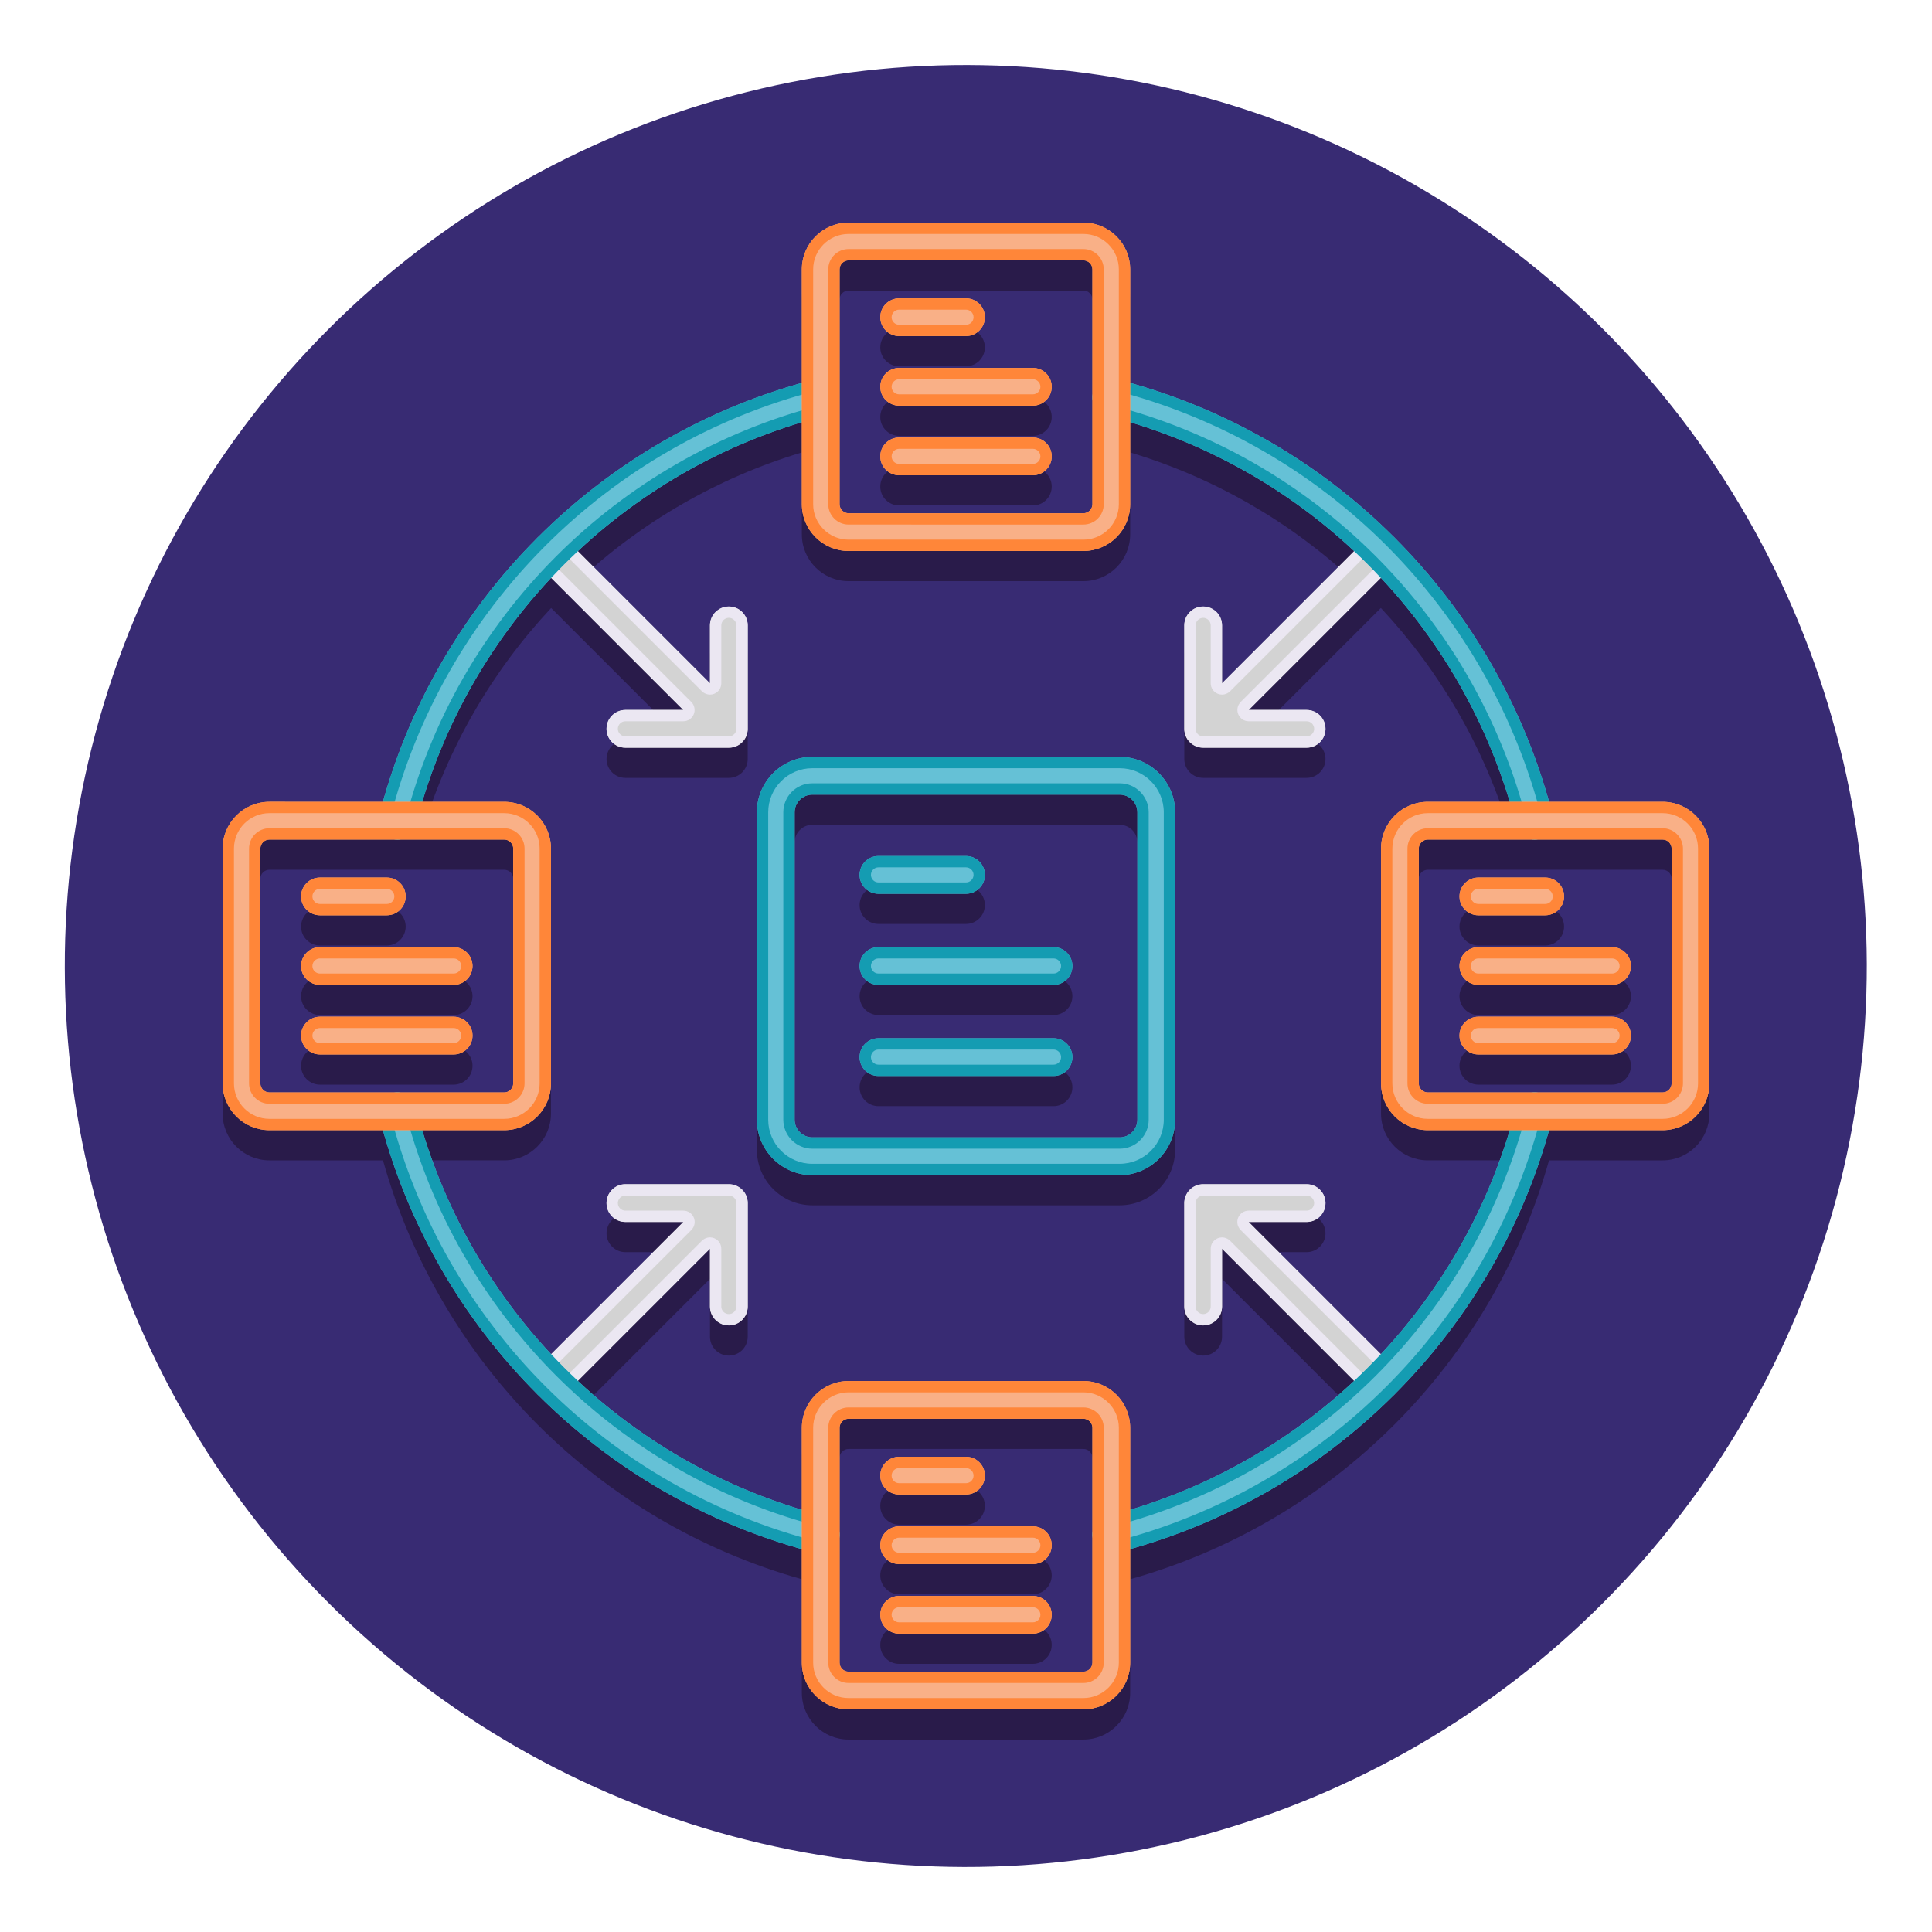 <?xml version="1.0" encoding="utf-8"?>
<!-- Generator: Adobe Illustrator 24.0.0, SVG Export Plug-In . SVG Version: 6.00 Build 0)  -->
<svg version="1.1" id="Layer_1" xmlns="http://www.w3.org/2000/svg" xmlns:xlink="http://www.w3.org/1999/xlink" x="0px" y="0px"
	 viewBox="0 0 256 256" style="enable-background:new 0 0 256 256;" xml:space="preserve">
<style type="text/css">
	.st0{fill:#382B73;}
	.st1{fill:#291B4A;}
	.st2{fill:#ED9ABC;}
	.st3{fill:#E54890;}
	.st4{fill:#D3D3D3;}
	.st5{fill:#EBE7F2;}
	.st6{fill:#F9B087;}
	.st7{fill:#FF8639;}
	.st8{fill:#65C1D6;}
	.st9{fill:#149CB2;}
</style>
<g>
	<g>
		<g>
			<g>
				<g>
					
						<ellipse transform="matrix(0.707 -0.707 0.707 0.707 -53.019 128)" class="st0" cx="128" cy="128" rx="119.4" ry="119.4"/>
				</g>
			</g>
		</g>
	</g>
	<g>
		<g>
			<g>
				<g>
					<path class="st1" d="M148.367,159.708c4.048,0,7.341-3.292,7.341-7.34v-40.735c0-4.047-3.293-7.34-7.341-7.34h-40.734
						c-4.048,0-7.341,3.292-7.341,7.34v40.735c0,4.047,3.293,7.34,7.341,7.34H148.367z M105.292,152.368v-40.735
						c0-1.29,1.05-2.34,2.341-2.34h40.734c1.291,0,2.341,1.05,2.341,2.34v40.735c0,1.29-1.05,2.34-2.341,2.34h-40.734
						C106.342,154.708,105.292,153.658,105.292,152.368z"/>
				</g>
			</g>
		</g>
		<g>
			<g>
				<g>
					<path class="st1" d="M116.402,122.429H128c1.381,0,2.5-1.119,2.5-2.5s-1.119-2.5-2.5-2.5h-11.598c-1.381,0-2.5,1.119-2.5,2.5
						S115.021,122.429,116.402,122.429z"/>
				</g>
			</g>
		</g>
		<g>
			<g>
				<g>
					<path class="st1" d="M116.402,134.5h23.195c1.381,0,2.5-1.119,2.5-2.5s-1.119-2.5-2.5-2.5h-23.195c-1.381,0-2.5,1.119-2.5,2.5
						S115.021,134.5,116.402,134.5z"/>
				</g>
			</g>
		</g>
		<g>
			<g>
				<g>
					<path class="st1" d="M116.402,146.571h23.195c1.381,0,2.5-1.119,2.5-2.5s-1.119-2.5-2.5-2.5h-23.195
						c-1.381,0-2.5,1.119-2.5,2.5S115.021,146.571,116.402,146.571z"/>
				</g>
			</g>
		</g>
		<g>
			<g>
				<g>
					<path class="st1" d="M128,48.533c1.381,0,2.5-1.119,2.5-2.5s-1.119-2.5-2.5-2.5h-8.858c-1.381,0-2.5,1.119-2.5,2.5
						s1.119,2.5,2.5,2.5H128z"/>
				</g>
			</g>
		</g>
		<g>
			<g>
				<g>
					<path class="st1" d="M136.858,57.753c1.381,0,2.5-1.119,2.5-2.5s-1.119-2.5-2.5-2.5h-17.717c-1.381,0-2.5,1.119-2.5,2.5
						s1.119,2.5,2.5,2.5H136.858z"/>
				</g>
			</g>
		</g>
		<g>
			<g>
				<g>
					<path class="st1" d="M136.858,66.973c1.381,0,2.5-1.119,2.5-2.5s-1.119-2.5-2.5-2.5h-17.717c-1.381,0-2.5,1.119-2.5,2.5
						s1.119,2.5,2.5,2.5H136.858z"/>
				</g>
			</g>
		</g>
		<g>
			<g>
				<g>
					<path class="st1" d="M128,202.027c1.381,0,2.5-1.119,2.5-2.5s-1.119-2.5-2.5-2.5h-8.858c-1.381,0-2.5,1.119-2.5,2.5
						s1.119,2.5,2.5,2.5H128z"/>
				</g>
			</g>
		</g>
		<g>
			<g>
				<g>
					<path class="st1" d="M136.858,211.247c1.381,0,2.5-1.119,2.5-2.5s-1.119-2.5-2.5-2.5h-17.717c-1.381,0-2.5,1.119-2.5,2.5
						s1.119,2.5,2.5,2.5H136.858z"/>
				</g>
			</g>
		</g>
		<g>
			<g>
				<g>
					<path class="st1" d="M136.858,220.467c1.381,0,2.5-1.119,2.5-2.5s-1.119-2.5-2.5-2.5h-17.717c-1.381,0-2.5,1.119-2.5,2.5
						s1.119,2.5,2.5,2.5H136.858z"/>
				</g>
			</g>
		</g>
		<g>
			<g>
				<g>
					<path class="st1" d="M143.557,33.5h-31.113c-3.417,0-6.196,2.78-6.196,6.197v15.051c-26.921,7.559-47.945,28.587-55.501,55.5
						h-15.05c-3.417,0-6.196,2.78-6.196,6.197v31.112c0,3.417,2.779,6.197,6.196,6.197h15.05
						c7.559,26.927,28.573,47.942,55.501,55.501v15.05c0,3.417,2.779,6.197,6.196,6.197h31.113c3.417,0,6.196-2.78,6.196-6.197
						v-15.05c26.927-7.559,47.942-28.574,55.501-55.501h15.05c3.417,0,6.196-2.78,6.196-6.197v-31.112
						c0-3.417-2.779-6.197-6.196-6.197h-15.05c-7.559-26.927-28.573-47.942-55.501-55.501v-15.05
						C149.753,36.28,146.974,33.5,143.557,33.5z M111.247,39.697c0-0.66,0.537-1.197,1.196-1.197h31.113
						c0.659,0,1.196,0.537,1.196,1.197v31.112c0,0.66-0.537,1.197-1.196,1.197h-31.113c-0.659,0-1.196-0.537-1.196-1.197V39.697z
						 M35.696,148.753c-0.659,0-1.196-0.537-1.196-1.197v-31.112c0-0.66,0.537-1.197,1.196-1.197h16.957c0.001,0,0.003,0,0.004,0
						c0.002,0,0.004,0,0.006,0h14.146c0.66,0,1.197,0.537,1.197,1.197v31.112c0,0.66-0.537,1.197-1.197,1.197H35.696z
						 M144.753,224.303c0,0.66-0.537,1.197-1.196,1.197h-31.113c-0.659,0-1.196-0.537-1.196-1.197v-31.112
						c0-0.66,0.537-1.197,1.196-1.197h31.113c0.659,0,1.196,0.537,1.196,1.197V224.303z M203.343,115.248c0.001,0,0.003,0,0.004,0
						h16.957c0.659,0,1.196,0.537,1.196,1.197v31.112c0,0.66-0.537,1.197-1.196,1.197h-31.112c-0.66,0-1.197-0.537-1.197-1.197
						v-31.112c0-0.66,0.537-1.197,1.197-1.197h14.146C203.339,115.247,203.341,115.248,203.343,115.248z M179.44,77.025
						l-17.514,17.513v-7.672c0-1.381-1.119-2.5-2.5-2.5s-2.5,1.119-2.5,2.5v13.707c0,1.381,1.119,2.5,2.5,2.5h13.707
						c1.381,0,2.5-1.119,2.5-2.5s-1.119-2.5-2.5-2.5h-7.672l17.514-17.513c7.787,8.323,13.687,18.435,17.073,29.687h-10.856
						c-3.417,0-6.197,2.78-6.197,6.197v31.112c0,3.417,2.78,6.197,6.197,6.197h10.856c-3.386,11.252-9.286,21.364-17.073,29.687
						l-17.524-17.524h7.682c1.381,0,2.5-1.119,2.5-2.5s-1.119-2.5-2.5-2.5h-13.707c-1.381,0-2.5,1.119-2.5,2.5v13.707
						c0,1.381,1.119,2.5,2.5,2.5s2.5-1.119,2.5-2.5v-7.662l17.514,17.514c-8.323,7.787-18.435,13.687-29.687,17.073v-10.857
						c0-3.417-2.779-6.197-6.196-6.197h-31.113c-3.417,0-6.196,2.78-6.196,6.197v10.857c-11.252-3.386-21.364-9.286-29.687-17.073
						l17.516-17.515v7.663c0,1.381,1.119,2.5,2.5,2.5s2.5-1.119,2.5-2.5v-13.707c0-1.381-1.119-2.5-2.5-2.5H82.869
						c-1.381,0-2.5,1.119-2.5,2.5s1.119,2.5,2.5,2.5h7.681L73.025,183.44c-7.787-8.323-13.687-18.435-17.073-29.687h10.856
						c3.417,0,6.197-2.78,6.197-6.197v-31.112c0-3.417-2.78-6.197-6.197-6.197H55.953C59.338,99,65.24,88.888,73.029,80.564
						l17.509,17.51h-7.669c-1.381,0-2.5,1.119-2.5,2.5s1.119,2.5,2.5,2.5h13.707c1.381,0,2.5-1.119,2.5-2.5V86.867
						c0-1.381-1.119-2.5-2.5-2.5s-2.5,1.119-2.5,2.5v7.675L76.564,77.029c8.324-7.788,18.434-13.693,29.683-17.078v10.858
						c0,3.417,2.779,6.197,6.196,6.197h31.113c3.417,0,6.196-2.78,6.196-6.197V59.952C161.005,63.338,171.117,69.238,179.44,77.025z
						"/>
				</g>
			</g>
		</g>
		<g>
			<g>
				<g>
					<path class="st1" d="M204.747,125.28c1.381,0,2.5-1.119,2.5-2.5s-1.119-2.5-2.5-2.5h-8.858c-1.381,0-2.5,1.119-2.5,2.5
						s1.119,2.5,2.5,2.5H204.747z"/>
				</g>
			</g>
		</g>
		<g>
			<g>
				<g>
					<path class="st1" d="M213.605,134.5c1.381,0,2.5-1.119,2.5-2.5s-1.119-2.5-2.5-2.5h-17.717c-1.381,0-2.5,1.119-2.5,2.5
						s1.119,2.5,2.5,2.5H213.605z"/>
				</g>
			</g>
		</g>
		<g>
			<g>
				<g>
					<path class="st1" d="M213.605,143.72c1.381,0,2.5-1.119,2.5-2.5s-1.119-2.5-2.5-2.5h-17.717c-1.381,0-2.5,1.119-2.5,2.5
						s1.119,2.5,2.5,2.5H213.605z"/>
				</g>
			</g>
		</g>
		<g>
			<g>
				<g>
					<path class="st1" d="M51.253,125.28c1.381,0,2.5-1.119,2.5-2.5s-1.119-2.5-2.5-2.5h-8.858c-1.381,0-2.5,1.119-2.5,2.5
						s1.119,2.5,2.5,2.5H51.253z"/>
				</g>
			</g>
		</g>
		<g>
			<g>
				<g>
					<path class="st1" d="M60.111,134.5c1.381,0,2.5-1.119,2.5-2.5s-1.119-2.5-2.5-2.5H42.395c-1.381,0-2.5,1.119-2.5,2.5
						s1.119,2.5,2.5,2.5H60.111z"/>
				</g>
			</g>
		</g>
		<g>
			<g>
				<g>
					<path class="st1" d="M60.111,143.72c1.381,0,2.5-1.119,2.5-2.5s-1.119-2.5-2.5-2.5H42.395c-1.381,0-2.5,1.119-2.5,2.5
						s1.119,2.5,2.5,2.5H60.111z"/>
				</g>
			</g>
		</g>
	</g>
	<g>
		<g>
			<g>
				<g>
					<path class="st4" d="M96.576,175.623c1.381,0,2.5-1.119,2.5-2.5v-13.707c0-1.381-1.119-2.5-2.5-2.5H82.869
						c-1.381,0-2.5,1.119-2.5,2.5s1.119,2.5,2.5,2.5h11.207v11.207C94.076,174.503,95.195,175.623,96.576,175.623z"/>
				</g>
			</g>
		</g>
		<g>
			<g>
				<g>
					<path class="st4" d="M74.793,184.742l23.103-23.102c0.977-0.976,0.977-2.559,0-3.535c-0.977-0.977-2.559-0.977-3.535,0
						l-23.103,23.102c-0.977,0.976-0.977,2.559,0,3.535c0.488,0.488,1.128,0.732,1.768,0.732S74.305,185.23,74.793,184.742z"/>
				</g>
			</g>
		</g>
		<g>
			<g>
				<g>
					<path class="st5" d="M71.258,184.742c0.488,0.488,1.128,0.732,1.768,0.732s1.279-0.244,1.768-0.732l19.283-19.283v7.663
						c0,1.381,1.119,2.5,2.5,2.5s2.5-1.119,2.5-2.5v-13.707c0-1.381-1.119-2.5-2.5-2.5H82.869c-1.381,0-2.5,1.119-2.5,2.5
						s1.119,2.5,2.5,2.5h7.681l-19.292,19.292C70.281,182.183,70.281,183.766,71.258,184.742z M72.318,182.268l19.292-19.292
						c0.429-0.429,0.557-1.074,0.325-1.635c-0.232-0.56-0.779-0.926-1.386-0.926h-7.681c-0.551,0-1-0.449-1-1s0.449-1,1-1h13.707
						c0.551,0,1,0.449,1,1v13.707c0,0.551-0.449,1-1,1s-1-0.449-1-1v-7.663c0-0.607-0.365-1.154-0.926-1.386
						c-0.186-0.077-0.38-0.114-0.574-0.114c-0.39,0-0.774,0.152-1.061,0.439l-19.283,19.283c-0.189,0.189-0.44,0.293-0.707,0.293
						s-0.518-0.104-0.707-0.293c-0.189-0.189-0.293-0.44-0.293-0.707S72.129,182.457,72.318,182.268z"/>
				</g>
			</g>
		</g>
		<g>
			<g>
				<g>
					<path class="st4" d="M159.426,80.367c-1.381,0-2.5,1.119-2.5,2.5v13.707c0,1.381,1.119,2.5,2.5,2.5h13.707
						c1.381,0,2.5-1.119,2.5-2.5s-1.119-2.5-2.5-2.5h-11.207V82.867C161.926,81.486,160.807,80.367,159.426,80.367z"/>
				</g>
			</g>
		</g>
		<g>
			<g>
				<g>
					<path class="st4" d="M161.831,97.704l22.912-22.912c0.977-0.976,0.977-2.559,0-3.535c-0.977-0.977-2.559-0.977-3.535,0
						l-22.912,22.912c-0.977,0.976-0.977,2.559,0,3.535c0.488,0.488,1.128,0.732,1.768,0.732S161.343,98.192,161.831,97.704z"/>
				</g>
			</g>
		</g>
		<g>
			<g>
				<g>
					<path class="st5" d="M159.426,80.367c-1.381,0-2.5,1.119-2.5,2.5v13.707c0,1.381,1.119,2.5,2.5,2.5h13.707
						c1.381,0,2.5-1.119,2.5-2.5s-1.119-2.5-2.5-2.5h-7.672l19.282-19.282c0.977-0.976,0.977-2.559,0-3.535
						c-0.488-0.488-1.128-0.732-1.768-0.732s-1.279,0.244-1.768,0.732l-19.282,19.282v-7.672
						C161.926,81.486,160.807,80.367,159.426,80.367z M162.986,91.599l19.282-19.282c0.189-0.189,0.44-0.293,0.707-0.293
						s0.518,0.104,0.707,0.293c0.189,0.189,0.293,0.44,0.293,0.707s-0.104,0.518-0.293,0.707L164.4,93.013
						c-0.429,0.429-0.557,1.074-0.325,1.635c0.232,0.56,0.779,0.926,1.386,0.926h7.672c0.551,0,1,0.449,1,1s-0.449,1-1,1h-13.707
						c-0.551,0-1-0.449-1-1V82.867c0-0.551,0.449-1,1-1s1,0.449,1,1v7.672c0,0.607,0.365,1.154,0.926,1.386
						c0.186,0.077,0.38,0.114,0.574,0.114C162.316,92.039,162.699,91.886,162.986,91.599z"/>
				</g>
			</g>
		</g>
		<g>
			<g>
				<g>
					<path class="st4" d="M96.576,99.074c1.381,0,2.5-1.119,2.5-2.5V82.867c0-1.381-1.119-2.5-2.5-2.5s-2.5,1.119-2.5,2.5v11.207
						H82.869c-1.381,0-2.5,1.119-2.5,2.5s1.119,2.5,2.5,2.5H96.576z"/>
				</g>
			</g>
		</g>
		<g>
			<g>
				<g>
					<path class="st4" d="M95.957,98.458c0.64,0,1.279-0.244,1.768-0.732c0.977-0.976,0.977-2.559,0-3.535L74.792,71.257
						c-0.977-0.977-2.559-0.977-3.535,0c-0.977,0.976-0.977,2.559,0,3.535l22.933,22.933C94.678,98.213,95.317,98.458,95.957,98.458
						z"/>
				</g>
			</g>
		</g>
		<g>
			<g>
				<g>
					<path class="st5" d="M80.369,96.574c0,1.381,1.119,2.5,2.5,2.5h13.707c1.381,0,2.5-1.119,2.5-2.5V82.867
						c0-1.381-1.119-2.5-2.5-2.5s-2.5,1.119-2.5,2.5v7.675L74.792,71.257c-0.488-0.488-1.128-0.732-1.768-0.732
						s-1.279,0.244-1.768,0.732c-0.977,0.976-0.977,2.559,0,3.535l19.281,19.282h-7.669C81.488,94.074,80.369,95.193,80.369,96.574z
						 M91.924,94.648c0.232-0.56,0.104-1.206-0.325-1.635L72.317,73.731c-0.189-0.189-0.293-0.44-0.293-0.707
						s0.104-0.518,0.293-0.707c0.189-0.189,0.44-0.293,0.707-0.293s0.518,0.104,0.707,0.293l19.284,19.285
						c0.287,0.287,0.671,0.439,1.061,0.439c0.193,0,0.388-0.037,0.574-0.114c0.561-0.232,0.926-0.779,0.926-1.386v-7.675
						c0-0.551,0.449-1,1-1s1,0.449,1,1v13.707c0,0.551-0.449,1-1,1H82.869c-0.551,0-1-0.449-1-1s0.449-1,1-1h7.669
						C91.145,95.574,91.692,95.208,91.924,94.648z"/>
				</g>
			</g>
		</g>
		<g>
			<g>
				<g>
					<path class="st4" d="M161.926,173.123v-11.207h11.207c1.381,0,2.5-1.119,2.5-2.5s-1.119-2.5-2.5-2.5h-13.707
						c-1.381,0-2.5,1.119-2.5,2.5v13.707c0,1.381,1.119,2.5,2.5,2.5S161.926,174.503,161.926,173.123z"/>
				</g>
			</g>
		</g>
		<g>
			<g>
				<g>
					<path class="st4" d="M182.976,185.476c0.64,0,1.279-0.244,1.768-0.732c0.977-0.976,0.977-2.559,0-3.535l-23.039-23.04
						c-0.977-0.977-2.559-0.977-3.535,0c-0.977,0.976-0.977,2.559,0,3.535l23.039,23.04
						C181.696,185.231,182.336,185.476,182.976,185.476z"/>
				</g>
			</g>
		</g>
		<g>
			<g>
				<g>
					<g>
						<path class="st5" d="M175.633,159.416c0-1.381-1.119-2.5-2.5-2.5h-13.707c-1.381,0-2.5,1.119-2.5,2.5v13.707
							c0,1.381,1.119,2.5,2.5,2.5s2.5-1.119,2.5-2.5v-7.662l19.282,19.283c0.488,0.488,1.128,0.732,1.768,0.732
							s1.279-0.244,1.768-0.732c0.977-0.976,0.977-2.559,0-3.535l-19.292-19.292h7.682
							C174.514,161.916,175.633,160.796,175.633,159.416z M164.065,161.341c-0.232,0.56-0.104,1.206,0.325,1.635l19.292,19.293
							c0.189,0.189,0.293,0.44,0.293,0.707s-0.104,0.518-0.293,0.707c-0.189,0.189-0.44,0.293-0.707,0.293s-0.518-0.104-0.707-0.293
							L162.986,164.4c-0.287-0.287-0.671-0.439-1.061-0.439c-0.193,0-0.388,0.037-0.574,0.114c-0.561,0.232-0.926,0.779-0.926,1.386
							v7.662c0,0.551-0.449,1-1,1s-1-0.449-1-1v-13.707c0-0.551,0.449-1,1-1h13.707c0.551,0,1,0.449,1,1s-0.449,1-1,1h-7.682
							C164.844,160.416,164.297,160.781,164.065,161.341z"/>
					</g>
				</g>
			</g>
		</g>
		<g>
			<g>
				<g>
					<g>
						<path class="st8" d="M52.657,111.248c1.115,0,2.133-0.752,2.421-1.883c6.78-26.614,27.516-47.399,54.114-54.242
							c1.337-0.344,2.143-1.707,1.798-3.044c-0.344-1.337-1.706-2.141-3.044-1.798c-28.367,7.299-50.482,29.466-57.714,57.851
							c-0.341,1.338,0.468,2.699,1.806,3.04C52.245,111.223,52.453,111.248,52.657,111.248z"/>
					</g>
				</g>
			</g>
			<g>
				<g>
					<g>
						<path class="st8" d="M108.13,205.768c0.207,0.053,0.415,0.078,0.619,0.078c1.115,0,2.133-0.752,2.421-1.883
							c0.341-1.338-0.468-2.699-1.806-3.04c-26.687-6.798-47.487-27.6-54.286-54.286c-0.341-1.338-1.7-2.146-3.04-1.806
							c-1.338,0.341-2.146,1.702-1.806,3.04C57.483,176.332,79.668,198.517,108.13,205.768z"/>
					</g>
				</g>
			</g>
			<g>
				<g>
					<g>
						<path class="st8" d="M147.251,205.845c0.204,0,0.412-0.025,0.619-0.078c28.462-7.251,50.646-29.436,57.897-57.897
							c0.341-1.338-0.468-2.699-1.806-3.04c-1.338-0.34-2.699,0.468-3.04,1.806c-6.799,26.687-27.6,47.488-54.286,54.286
							c-1.338,0.341-2.146,1.702-1.806,3.04C145.118,205.093,146.136,205.845,147.251,205.845z"/>
					</g>
				</g>
			</g>
			<g>
				<g>
					<g>
						<path class="st8" d="M200.922,109.364c0.288,1.131,1.306,1.883,2.421,1.883c0.204,0,0.412-0.025,0.619-0.078
							c1.338-0.341,2.146-1.702,1.806-3.04c-7.251-28.461-29.436-50.646-57.897-57.897c-1.337-0.34-2.699,0.468-3.04,1.806
							s0.468,2.699,1.806,3.04C173.322,61.876,194.123,82.678,200.922,109.364z"/>
					</g>
				</g>
			</g>
		</g>
		<g>
			<g>
				<g>
					<g>
						<g>
							<path class="st9" d="M52.657,111.248c1.115,0,2.133-0.752,2.421-1.883c6.78-26.614,27.516-47.399,54.114-54.242
								c1.337-0.344,2.143-1.707,1.798-3.044c-0.29-1.129-1.306-1.877-2.421-1.877c-0.206,0-0.415,0.026-0.623,0.079
								c-28.367,7.299-50.482,29.466-57.714,57.851c-0.341,1.338,0.468,2.699,1.806,3.04
								C52.245,111.223,52.453,111.248,52.657,111.248z M51.686,108.5c7.096-27.853,28.797-49.606,56.632-56.768
								c0.083-0.021,0.168-0.032,0.251-0.032l0,0h0h0c0.456,0,0.854,0.309,0.968,0.752c0.067,0.258,0.029,0.527-0.107,0.757
								c-0.136,0.23-0.353,0.393-0.612,0.46c-27.129,6.98-48.278,28.179-55.194,55.325c-0.113,0.444-0.511,0.754-0.967,0.754
								c-0.084,0-0.167-0.01-0.248-0.031C51.874,109.58,51.55,109.034,51.686,108.5z"/>
						</g>
					</g>
				</g>
			</g>
			<g>
				<g>
					<g>
						<g>
							<path class="st9" d="M108.13,205.768c0.207,0.053,0.415,0.078,0.619,0.078c1.115,0,2.133-0.752,2.421-1.883
								c0.341-1.338-0.468-2.699-1.806-3.04c-26.687-6.798-47.487-27.6-54.286-54.286c-0.288-1.131-1.304-1.883-2.421-1.883
								c-0.204,0-0.412,0.025-0.619,0.078c-1.338,0.341-2.146,1.702-1.806,3.04C57.483,176.332,79.668,198.517,108.13,205.768z
								 M52.407,146.284c0.083-0.021,0.167-0.032,0.25-0.032l0,0h0h0c0.457,0,0.855,0.31,0.968,0.754
								c6.935,27.219,28.151,48.436,55.369,55.369c0.535,0.136,0.859,0.682,0.723,1.216c-0.113,0.444-0.511,0.754-0.967,0.754
								c-0.084,0-0.168-0.01-0.249-0.031c-27.929-7.115-49.699-28.885-56.814-56.814C51.55,146.966,51.874,146.42,52.407,146.284z"
								/>
						</g>
					</g>
				</g>
			</g>
			<g>
				<g>
					<g>
						<g>
							<path class="st9" d="M147.251,205.845c0.204,0,0.412-0.025,0.619-0.078c28.462-7.251,50.646-29.436,57.897-57.897
								c0.341-1.338-0.468-2.699-1.806-3.04c-0.207-0.053-0.414-0.078-0.618-0.078c-1.116,0-2.134,0.752-2.422,1.883
								c-6.799,26.687-27.6,47.488-54.286,54.286c-1.338,0.341-2.146,1.702-1.806,3.04
								C145.118,205.093,146.136,205.845,147.251,205.845z M147.006,202.375c27.219-6.934,48.435-28.15,55.37-55.369
								c0.113-0.444,0.511-0.754,0.969-0.754c0.083,0,0.166,0.011,0.247,0.031c0.535,0.136,0.859,0.682,0.723,1.216
								c-7.115,27.929-28.885,49.699-56.814,56.814c-0.081,0.021-0.165,0.031-0.249,0.031c-0.457,0-0.854-0.31-0.967-0.754
								C146.148,203.057,146.472,202.512,147.006,202.375z"/>
						</g>
					</g>
				</g>
			</g>
			<g>
				<g>
					<g>
						<g>
							<path class="st9" d="M200.922,109.364c0.288,1.131,1.306,1.883,2.421,1.883c0.204,0,0.412-0.025,0.619-0.078
								c1.338-0.341,2.146-1.702,1.806-3.04c-7.251-28.461-29.436-50.646-57.897-57.897c-0.207-0.053-0.414-0.078-0.618-0.078
								c-1.116,0-2.134,0.752-2.422,1.883c-0.341,1.338,0.468,2.699,1.806,3.04C173.322,61.876,194.123,82.678,200.922,109.364z
								 M146.284,52.408c0.113-0.444,0.511-0.754,0.969-0.754c0.083,0,0.166,0.011,0.247,0.031
								c27.929,7.115,49.699,28.885,56.814,56.814c0.136,0.534-0.188,1.08-0.722,1.216c-0.081,0.021-0.165,0.031-0.249,0.031
								c-0.457,0-0.854-0.31-0.967-0.754c-6.935-27.219-28.151-48.436-55.369-55.369C146.472,53.488,146.148,52.943,146.284,52.408z
								"/>
						</g>
					</g>
				</g>
			</g>
		</g>
		<g>
			<g>
				<g>
					<g>
						<path class="st8" d="M148.367,155.708c4.048,0,7.341-3.292,7.341-7.34v-40.735c0-4.047-3.293-7.34-7.341-7.34h-40.734
							c-4.048,0-7.341,3.292-7.341,7.34v40.735c0,4.047,3.293,7.34,7.341,7.34H148.367z M105.292,148.368v-40.735
							c0-1.29,1.05-2.34,2.341-2.34h40.734c1.291,0,2.341,1.05,2.341,2.34v40.735c0,1.29-1.05,2.34-2.341,2.34h-40.734
							C106.342,150.708,105.292,149.658,105.292,148.368z"/>
					</g>
				</g>
			</g>
			<g>
				<g>
					<g>
						<path class="st8" d="M116.402,118.429H128c1.381,0,2.5-1.119,2.5-2.5s-1.119-2.5-2.5-2.5h-11.598c-1.381,0-2.5,1.119-2.5,2.5
							S115.021,118.429,116.402,118.429z"/>
					</g>
				</g>
			</g>
			<g>
				<g>
					<g>
						<path class="st8" d="M116.402,130.5h23.195c1.381,0,2.5-1.119,2.5-2.5s-1.119-2.5-2.5-2.5h-23.195c-1.381,0-2.5,1.119-2.5,2.5
							S115.021,130.5,116.402,130.5z"/>
					</g>
				</g>
			</g>
			<g>
				<g>
					<g>
						<path class="st8" d="M116.402,142.571h23.195c1.381,0,2.5-1.119,2.5-2.5s-1.119-2.5-2.5-2.5h-23.195
							c-1.381,0-2.5,1.119-2.5,2.5S115.021,142.571,116.402,142.571z"/>
					</g>
				</g>
			</g>
		</g>
		<g>
			<g>
				<g>
					<g>
						<path class="st9" d="M148.367,152.208c2.118,0,3.841-1.723,3.841-3.84v-40.735c0-2.117-1.723-3.84-3.841-3.84h-40.734
							c-2.118,0-3.841,1.723-3.841,3.84v40.735c0,2.117,1.723,3.84,3.841,3.84H148.367z M105.292,148.368v-40.735
							c0-1.29,1.05-2.34,2.341-2.34h40.734c1.291,0,2.341,1.05,2.341,2.34v40.735c0,1.29-1.05,2.34-2.341,2.34h-40.734
							C106.342,150.708,105.292,149.658,105.292,148.368z"/>
						<path class="st9" d="M148.367,155.708c4.048,0,7.341-3.292,7.341-7.34v-40.735c0-4.047-3.293-7.34-7.341-7.34h-40.734
							c-4.048,0-7.341,3.292-7.341,7.34v40.735c0,4.047,3.293,7.34,7.341,7.34H148.367z M101.792,148.368v-40.735
							c0-3.22,2.62-5.84,5.841-5.84h40.734c3.221,0,5.841,2.62,5.841,5.84v40.735c0,3.22-2.62,5.84-5.841,5.84h-40.734
							C104.412,154.208,101.792,151.588,101.792,148.368z"/>
					</g>
				</g>
			</g>
			<g>
				<g>
					<g>
						<path class="st9" d="M116.402,118.429H128c1.381,0,2.5-1.119,2.5-2.5s-1.119-2.5-2.5-2.5h-11.598c-1.381,0-2.5,1.119-2.5,2.5
							S115.021,118.429,116.402,118.429z M116.402,114.929H128c0.551,0,1,0.449,1,1s-0.449,1-1,1h-11.598c-0.551,0-1-0.449-1-1
							S115.851,114.929,116.402,114.929z"/>
					</g>
				</g>
			</g>
			<g>
				<g>
					<g>
						<path class="st9" d="M116.402,130.5h23.195c1.381,0,2.5-1.119,2.5-2.5s-1.119-2.5-2.5-2.5h-23.195c-1.381,0-2.5,1.119-2.5,2.5
							S115.021,130.5,116.402,130.5z M116.402,127h23.195c0.551,0,1,0.449,1,1s-0.449,1-1,1h-23.195c-0.551,0-1-0.449-1-1
							S115.851,127,116.402,127z"/>
					</g>
				</g>
			</g>
			<g>
				<g>
					<g>
						<path class="st9" d="M116.402,142.571h23.195c1.381,0,2.5-1.119,2.5-2.5s-1.119-2.5-2.5-2.5h-23.195
							c-1.381,0-2.5,1.119-2.5,2.5S115.021,142.571,116.402,142.571z M116.402,139.071h23.195c0.551,0,1,0.449,1,1s-0.449,1-1,1
							h-23.195c-0.551,0-1-0.449-1-1S115.851,139.071,116.402,139.071z"/>
					</g>
				</g>
			</g>
		</g>
		<g>
			<g>
				<g>
					<g>
						<g>
							<path class="st6" d="M143.557,73.006c3.417,0,6.196-2.78,6.196-6.197V35.697c0-3.417-2.779-6.197-6.196-6.197h-31.113
								c-3.417,0-6.196,2.78-6.196,6.197v31.112c0,3.417,2.779,6.197,6.196,6.197H143.557z M111.247,66.809V35.697
								c0-0.66,0.537-1.197,1.196-1.197h31.113c0.659,0,1.196,0.537,1.196,1.197v31.112c0,0.66-0.537,1.197-1.196,1.197h-31.113
								C111.784,68.006,111.247,67.469,111.247,66.809z"/>
						</g>
					</g>
				</g>
				<g>
					<g>
						<g>
							<path class="st6" d="M128,44.533c1.381,0,2.5-1.119,2.5-2.5s-1.119-2.5-2.5-2.5h-8.858c-1.381,0-2.5,1.119-2.5,2.5
								s1.119,2.5,2.5,2.5H128z"/>
						</g>
					</g>
				</g>
				<g>
					<g>
						<g>
							<path class="st6" d="M136.858,53.753c1.381,0,2.5-1.119,2.5-2.5s-1.119-2.5-2.5-2.5h-17.717c-1.381,0-2.5,1.119-2.5,2.5
								s1.119,2.5,2.5,2.5H136.858z"/>
						</g>
					</g>
				</g>
				<g>
					<g>
						<g>
							<path class="st6" d="M136.858,62.973c1.381,0,2.5-1.119,2.5-2.5s-1.119-2.5-2.5-2.5h-17.717c-1.381,0-2.5,1.119-2.5,2.5
								s1.119,2.5,2.5,2.5H136.858z"/>
						</g>
					</g>
				</g>
			</g>
			<g>
				<g>
					<g>
						<g>
							<path class="st6" d="M143.557,226.5c3.417,0,6.196-2.78,6.196-6.197v-31.112c0-3.417-2.779-6.197-6.196-6.197h-31.113
								c-3.417,0-6.196,2.78-6.196,6.197v31.112c0,3.417,2.779,6.197,6.196,6.197H143.557z M111.247,220.303v-31.112
								c0-0.66,0.537-1.197,1.196-1.197h31.113c0.659,0,1.196,0.537,1.196,1.197v31.112c0,0.66-0.537,1.197-1.196,1.197h-31.113
								C111.784,221.5,111.247,220.963,111.247,220.303z"/>
						</g>
					</g>
				</g>
				<g>
					<g>
						<g>
							<path class="st6" d="M128,198.027c1.381,0,2.5-1.119,2.5-2.5s-1.119-2.5-2.5-2.5h-8.858c-1.381,0-2.5,1.119-2.5,2.5
								s1.119,2.5,2.5,2.5H128z"/>
						</g>
					</g>
				</g>
				<g>
					<g>
						<g>
							<path class="st6" d="M136.858,207.247c1.381,0,2.5-1.119,2.5-2.5s-1.119-2.5-2.5-2.5h-17.717c-1.381,0-2.5,1.119-2.5,2.5
								s1.119,2.5,2.5,2.5H136.858z"/>
						</g>
					</g>
				</g>
				<g>
					<g>
						<g>
							<path class="st6" d="M136.858,216.467c1.381,0,2.5-1.119,2.5-2.5s-1.119-2.5-2.5-2.5h-17.717c-1.381,0-2.5,1.119-2.5,2.5
								s1.119,2.5,2.5,2.5H136.858z"/>
						</g>
					</g>
				</g>
			</g>
		</g>
		<g>
			<g>
				<g>
					<g>
						<g>
							<path class="st6" d="M220.304,149.753c3.417,0,6.196-2.78,6.196-6.197v-31.112c0-3.417-2.779-6.197-6.196-6.197h-31.112
								c-3.417,0-6.197,2.78-6.197,6.197v31.112c0,3.417,2.78,6.197,6.197,6.197H220.304z M187.994,143.556v-31.112
								c0-0.66,0.537-1.197,1.197-1.197h31.112c0.659,0,1.196,0.537,1.196,1.197v31.112c0,0.66-0.537,1.197-1.196,1.197h-31.112
								C188.531,144.753,187.994,144.216,187.994,143.556z"/>
						</g>
					</g>
				</g>
				<g>
					<g>
						<g>
							<path class="st6" d="M204.747,121.28c1.381,0,2.5-1.119,2.5-2.5s-1.119-2.5-2.5-2.5h-8.858c-1.381,0-2.5,1.119-2.5,2.5
								s1.119,2.5,2.5,2.5H204.747z"/>
						</g>
					</g>
				</g>
				<g>
					<g>
						<g>
							<path class="st6" d="M213.605,130.5c1.381,0,2.5-1.119,2.5-2.5s-1.119-2.5-2.5-2.5h-17.717c-1.381,0-2.5,1.119-2.5,2.5
								s1.119,2.5,2.5,2.5H213.605z"/>
						</g>
					</g>
				</g>
				<g>
					<g>
						<g>
							<path class="st6" d="M213.605,139.72c1.381,0,2.5-1.119,2.5-2.5s-1.119-2.5-2.5-2.5h-17.717c-1.381,0-2.5,1.119-2.5,2.5
								s1.119,2.5,2.5,2.5H213.605z"/>
						</g>
					</g>
				</g>
			</g>
			<g>
				<g>
					<g>
						<g>
							<path class="st6" d="M66.809,149.753c3.417,0,6.197-2.78,6.197-6.197v-31.112c0-3.417-2.78-6.197-6.197-6.197H35.696
								c-3.417,0-6.196,2.78-6.196,6.197v31.112c0,3.417,2.779,6.197,6.196,6.197H66.809z M34.5,143.556v-31.112
								c0-0.66,0.537-1.197,1.196-1.197h31.112c0.66,0,1.197,0.537,1.197,1.197v31.112c0,0.66-0.537,1.197-1.197,1.197H35.696
								C35.037,144.753,34.5,144.216,34.5,143.556z"/>
						</g>
					</g>
				</g>
				<g>
					<g>
						<g>
							<path class="st6" d="M51.253,121.28c1.381,0,2.5-1.119,2.5-2.5s-1.119-2.5-2.5-2.5h-8.858c-1.381,0-2.5,1.119-2.5,2.5
								s1.119,2.5,2.5,2.5H51.253z"/>
						</g>
					</g>
				</g>
				<g>
					<g>
						<g>
							<path class="st6" d="M60.111,130.5c1.381,0,2.5-1.119,2.5-2.5s-1.119-2.5-2.5-2.5H42.395c-1.381,0-2.5,1.119-2.5,2.5
								s1.119,2.5,2.5,2.5H60.111z"/>
						</g>
					</g>
				</g>
				<g>
					<g>
						<g>
							<path class="st6" d="M60.111,139.72c1.381,0,2.5-1.119,2.5-2.5s-1.119-2.5-2.5-2.5H42.395c-1.381,0-2.5,1.119-2.5,2.5
								s1.119,2.5,2.5,2.5H60.111z"/>
						</g>
					</g>
				</g>
			</g>
		</g>
		<g>
			<g>
				<g>
					<g>
						<path class="st7" d="M143.557,69.506c1.487,0,2.696-1.21,2.696-2.697V35.697c0-1.487-1.21-2.697-2.696-2.697h-31.113
							c-1.487,0-2.696,1.21-2.696,2.697v31.112c0,1.487,1.21,2.697,2.696,2.697H143.557z M111.247,66.809V35.697
							c0-0.66,0.537-1.197,1.196-1.197h31.113c0.659,0,1.196,0.537,1.196,1.197v31.112c0,0.66-0.537,1.197-1.196,1.197h-31.113
							C111.784,68.006,111.247,67.469,111.247,66.809z"/>
						<path class="st7" d="M143.557,73.006c3.417,0,6.196-2.78,6.196-6.197V35.697c0-3.417-2.779-6.197-6.196-6.197h-31.113
							c-3.417,0-6.196,2.78-6.196,6.197v31.112c0,3.417,2.779,6.197,6.196,6.197H143.557z M107.747,66.809V35.697
							c0-2.59,2.107-4.697,4.696-4.697h31.113c2.59,0,4.696,2.107,4.696,4.697v31.112c0,2.59-2.107,4.697-4.696,4.697h-31.113
							C109.854,71.506,107.747,69.399,107.747,66.809z"/>
					</g>
				</g>
			</g>
			<g>
				<g>
					<g>
						<path class="st7" d="M128,44.533c1.381,0,2.5-1.119,2.5-2.5s-1.119-2.5-2.5-2.5h-8.858c-1.381,0-2.5,1.119-2.5,2.5
							s1.119,2.5,2.5,2.5H128z M118.142,42.033c0-0.551,0.449-1,1-1H128c0.551,0,1,0.449,1,1s-0.449,1-1,1h-8.858
							C118.59,43.033,118.142,42.585,118.142,42.033z"/>
					</g>
				</g>
			</g>
			<g>
				<g>
					<g>
						<path class="st7" d="M136.858,53.753c1.381,0,2.5-1.119,2.5-2.5s-1.119-2.5-2.5-2.5h-17.717c-1.381,0-2.5,1.119-2.5,2.5
							s1.119,2.5,2.5,2.5H136.858z M118.142,51.253c0-0.551,0.449-1,1-1h17.717c0.551,0,1,0.449,1,1s-0.449,1-1,1h-17.717
							C118.59,52.253,118.142,51.804,118.142,51.253z"/>
					</g>
				</g>
			</g>
			<g>
				<g>
					<g>
						<path class="st7" d="M136.858,62.973c1.381,0,2.5-1.119,2.5-2.5s-1.119-2.5-2.5-2.5h-17.717c-1.381,0-2.5,1.119-2.5,2.5
							s1.119,2.5,2.5,2.5H136.858z M118.142,60.473c0-0.551,0.449-1,1-1h17.717c0.551,0,1,0.449,1,1s-0.449,1-1,1h-17.717
							C118.59,61.473,118.142,61.024,118.142,60.473z"/>
					</g>
				</g>
			</g>
			<g>
				<g>
					<g>
						<path class="st7" d="M143.557,223c1.487,0,2.696-1.21,2.696-2.697v-31.112c0-1.487-1.21-2.697-2.696-2.697h-31.113
							c-1.487,0-2.696,1.21-2.696,2.697v31.112c0,1.487,1.21,2.697,2.696,2.697H143.557z M111.247,220.303v-31.112
							c0-0.66,0.537-1.197,1.196-1.197h31.113c0.659,0,1.196,0.537,1.196,1.197v31.112c0,0.66-0.537,1.197-1.196,1.197h-31.113
							C111.784,221.5,111.247,220.963,111.247,220.303z"/>
						<path class="st7" d="M143.557,226.5c3.417,0,6.196-2.78,6.196-6.197v-31.112c0-3.417-2.779-6.197-6.196-6.197h-31.113
							c-3.417,0-6.196,2.78-6.196,6.197v31.112c0,3.417,2.779,6.197,6.196,6.197H143.557z M107.747,220.303v-31.112
							c0-2.59,2.107-4.697,4.696-4.697h31.113c2.59,0,4.696,2.107,4.696,4.697v31.112c0,2.59-2.107,4.697-4.696,4.697h-31.113
							C109.854,225,107.747,222.893,107.747,220.303z"/>
					</g>
				</g>
			</g>
			<g>
				<g>
					<g>
						<path class="st7" d="M128,198.027c1.381,0,2.5-1.119,2.5-2.5s-1.119-2.5-2.5-2.5h-8.858c-1.381,0-2.5,1.119-2.5,2.5
							s1.119,2.5,2.5,2.5H128z M118.142,195.527c0-0.551,0.449-1,1-1H128c0.551,0,1,0.449,1,1s-0.449,1-1,1h-8.858
							C118.59,196.527,118.142,196.079,118.142,195.527z"/>
					</g>
				</g>
			</g>
			<g>
				<g>
					<g>
						<path class="st7" d="M136.858,207.247c1.381,0,2.5-1.119,2.5-2.5s-1.119-2.5-2.5-2.5h-17.717c-1.381,0-2.5,1.119-2.5,2.5
							s1.119,2.5,2.5,2.5H136.858z M118.142,204.747c0-0.551,0.449-1,1-1h17.717c0.551,0,1,0.449,1,1s-0.449,1-1,1h-17.717
							C118.59,205.747,118.142,205.298,118.142,204.747z"/>
					</g>
				</g>
			</g>
			<g>
				<g>
					<g>
						<path class="st7" d="M136.858,216.467c1.381,0,2.5-1.119,2.5-2.5s-1.119-2.5-2.5-2.5h-17.717c-1.381,0-2.5,1.119-2.5,2.5
							s1.119,2.5,2.5,2.5H136.858z M118.142,213.967c0-0.551,0.449-1,1-1h17.717c0.551,0,1,0.449,1,1s-0.449,1-1,1h-17.717
							C118.59,214.967,118.142,214.518,118.142,213.967z"/>
					</g>
				</g>
			</g>
			<g>
				<g>
					<g>
						<path class="st7" d="M220.304,149.753c3.417,0,6.196-2.78,6.196-6.197v-31.112c0-3.417-2.779-6.197-6.196-6.197h-31.112
							c-3.417,0-6.197,2.78-6.197,6.197v31.112c0,3.417,2.78,6.197,6.197,6.197H220.304z M184.494,143.556v-31.112
							c0-2.59,2.107-4.697,4.697-4.697h31.112c2.59,0,4.696,2.107,4.696,4.697v31.112c0,2.59-2.107,4.697-4.696,4.697h-31.112
							C186.601,148.253,184.494,146.146,184.494,143.556z"/>
						<path class="st7" d="M220.304,146.253c1.487,0,2.696-1.21,2.696-2.697v-31.112c0-1.487-1.21-2.697-2.696-2.697h-31.112
							c-1.487,0-2.697,1.21-2.697,2.697v31.112c0,1.487,1.21,2.697,2.697,2.697H220.304z M187.994,143.556v-31.112
							c0-0.66,0.537-1.197,1.197-1.197h31.112c0.659,0,1.196,0.537,1.196,1.197v31.112c0,0.66-0.537,1.197-1.196,1.197h-31.112
							C188.531,144.753,187.994,144.216,187.994,143.556z"/>
					</g>
				</g>
			</g>
			<g>
				<g>
					<g>
						<path class="st7" d="M204.747,121.28c1.381,0,2.5-1.119,2.5-2.5s-1.119-2.5-2.5-2.5h-8.858c-1.381,0-2.5,1.119-2.5,2.5
							s1.119,2.5,2.5,2.5H204.747z M194.889,118.78c0-0.551,0.449-1,1-1h8.858c0.551,0,1,0.449,1,1s-0.449,1-1,1h-8.858
							C195.337,119.78,194.889,119.332,194.889,118.78z"/>
					</g>
				</g>
			</g>
			<g>
				<g>
					<g>
						<path class="st7" d="M213.605,130.5c1.381,0,2.5-1.119,2.5-2.5s-1.119-2.5-2.5-2.5h-17.717c-1.381,0-2.5,1.119-2.5,2.5
							s1.119,2.5,2.5,2.5H213.605z M194.889,128c0-0.551,0.449-1,1-1h17.717c0.551,0,1,0.449,1,1s-0.449,1-1,1h-17.717
							C195.337,129,194.889,128.551,194.889,128z"/>
					</g>
				</g>
			</g>
			<g>
				<g>
					<g>
						<path class="st7" d="M213.605,139.72c1.381,0,2.5-1.119,2.5-2.5s-1.119-2.5-2.5-2.5h-17.717c-1.381,0-2.5,1.119-2.5,2.5
							s1.119,2.5,2.5,2.5H213.605z M194.889,137.22c0-0.551,0.449-1,1-1h17.717c0.551,0,1,0.449,1,1s-0.449,1-1,1h-17.717
							C195.337,138.22,194.889,137.771,194.889,137.22z"/>
					</g>
				</g>
			</g>
			<g>
				<g>
					<g>
						<path class="st7" d="M66.809,146.253c1.487,0,2.697-1.21,2.697-2.697v-31.112c0-1.487-1.21-2.697-2.697-2.697H35.696
							c-1.487,0-2.696,1.21-2.696,2.697v31.112c0,1.487,1.21,2.697,2.696,2.697H66.809z M34.5,143.556v-31.112
							c0-0.66,0.537-1.197,1.196-1.197h31.112c0.66,0,1.197,0.537,1.197,1.197v31.112c0,0.66-0.537,1.197-1.197,1.197H35.696
							C35.037,144.753,34.5,144.216,34.5,143.556z"/>
						<path class="st7" d="M66.809,149.753c3.417,0,6.197-2.78,6.197-6.197v-31.112c0-3.417-2.78-6.197-6.197-6.197H35.696
							c-3.417,0-6.196,2.78-6.196,6.197v31.112c0,3.417,2.779,6.197,6.196,6.197H66.809z M31,143.556v-31.112
							c0-2.59,2.107-4.697,4.696-4.697h31.112c2.59,0,4.697,2.107,4.697,4.697v31.112c0,2.59-2.107,4.697-4.697,4.697H35.696
							C33.107,148.253,31,146.146,31,143.556z"/>
					</g>
				</g>
			</g>
			<g>
				<g>
					<g>
						<path class="st7" d="M51.253,121.28c1.381,0,2.5-1.119,2.5-2.5s-1.119-2.5-2.5-2.5h-8.858c-1.381,0-2.5,1.119-2.5,2.5
							s1.119,2.5,2.5,2.5H51.253z M41.395,118.78c0-0.551,0.449-1,1-1h8.858c0.551,0,1,0.449,1,1s-0.449,1-1,1h-8.858
							C41.843,119.78,41.395,119.332,41.395,118.78z"/>
					</g>
				</g>
			</g>
			<g>
				<g>
					<g>
						<path class="st7" d="M60.111,130.5c1.381,0,2.5-1.119,2.5-2.5s-1.119-2.5-2.5-2.5H42.395c-1.381,0-2.5,1.119-2.5,2.5
							s1.119,2.5,2.5,2.5H60.111z M41.395,128c0-0.551,0.449-1,1-1h17.717c0.551,0,1,0.449,1,1s-0.449,1-1,1H42.395
							C41.843,129,41.395,128.551,41.395,128z"/>
					</g>
				</g>
			</g>
			<g>
				<g>
					<g>
						<path class="st7" d="M60.111,139.72c1.381,0,2.5-1.119,2.5-2.5s-1.119-2.5-2.5-2.5H42.395c-1.381,0-2.5,1.119-2.5,2.5
							s1.119,2.5,2.5,2.5H60.111z M41.395,137.22c0-0.551,0.449-1,1-1h17.717c0.551,0,1,0.449,1,1s-0.449,1-1,1H42.395
							C41.843,138.22,41.395,137.771,41.395,137.22z"/>
					</g>
				</g>
			</g>
		</g>
	</g>
</g>
</svg>
